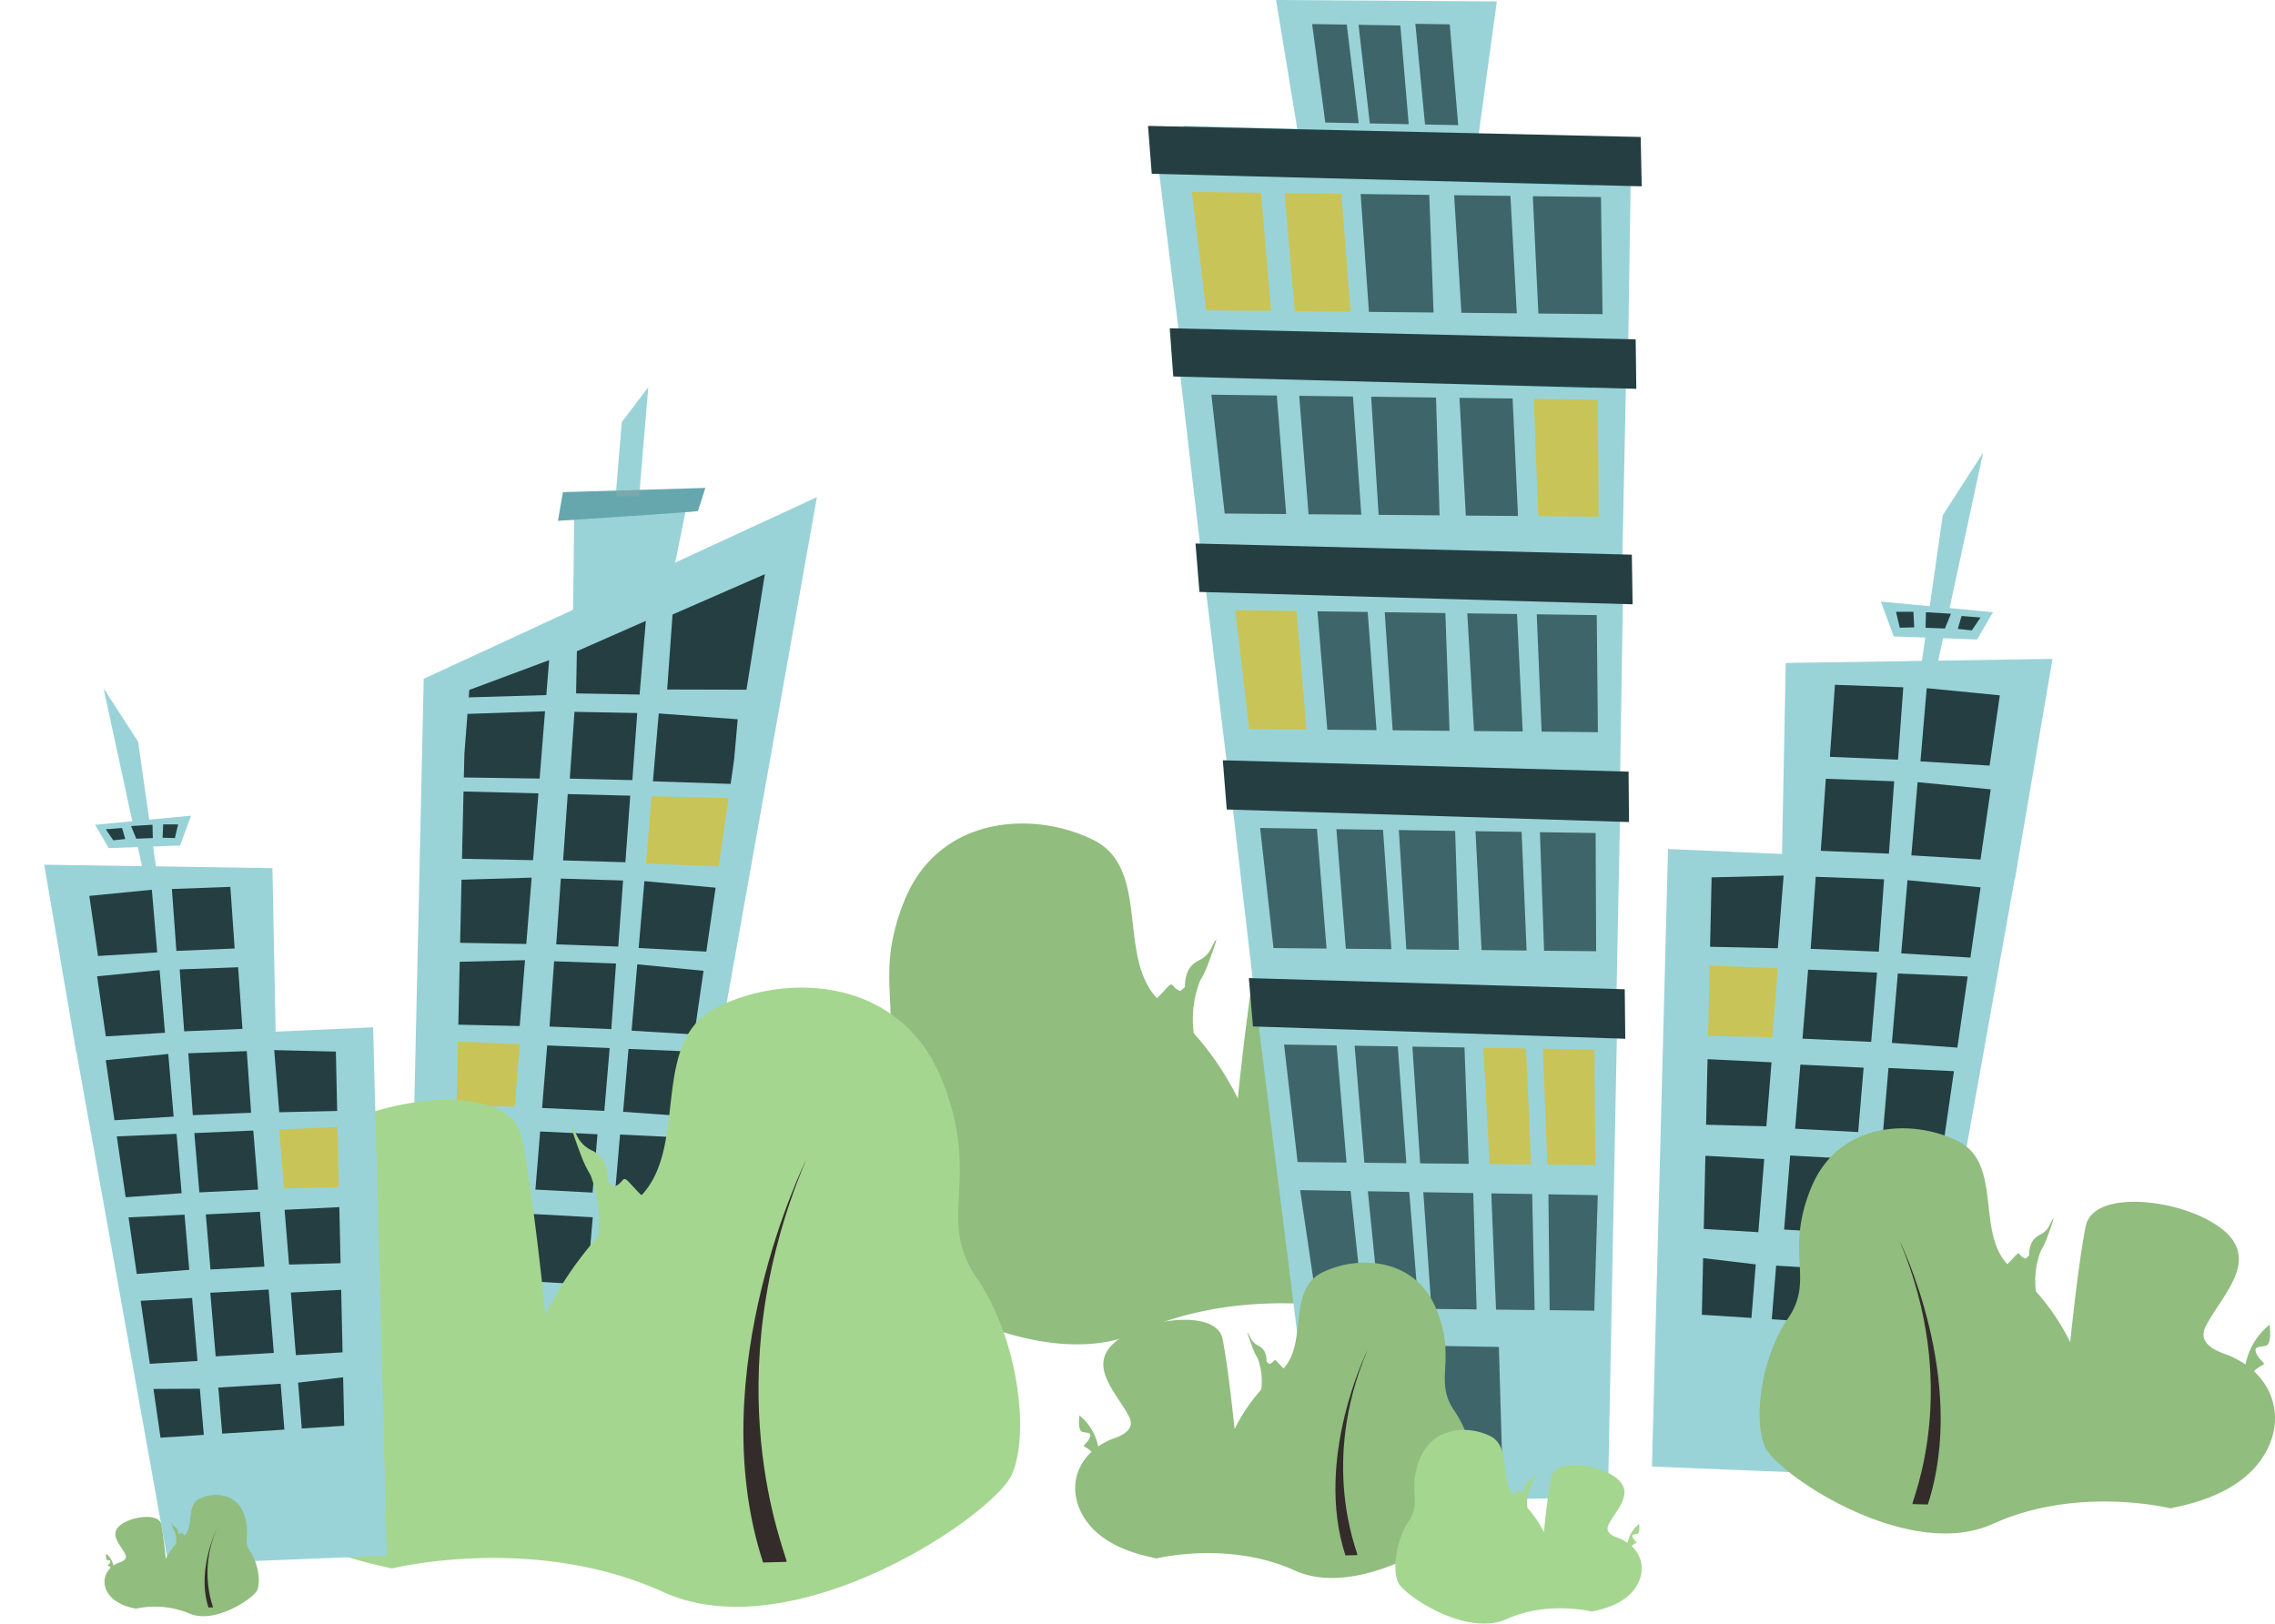 <svg xmlns="http://www.w3.org/2000/svg" width="525.5" height="375.104" viewBox="0 0 525.5 375.104"><defs><style>.a{fill:#91bd7e;}.b{fill:#99d3d8;}.c{fill:#7fd1d8;}.d{fill:#243e41;}.e{fill:#c9c457;}.f{opacity:0.2;}.g{fill:#a5d68f;}.h{fill:#332c2b;}.i{fill:#3e6569;}.j{fill:none;}</style></defs><g transform="translate(-510.394 -421.054)"><path class="a" d="M659.1,615.308c8.037-11.677-1.147-19.321,6.888-38.837s29.849-20.665,43.626-13.777c13.146,6.572,5.4,26.726,14.635,36.539.924-.96,1.733-1.813,2.2-2.331,1.7-1.9,1.045-.108,3.1.619.035.012.061.015.094.026l1.077-.924a8.211,8.211,0,0,1,.8-3.927,5.469,5.469,0,0,1,2.383-2.2,6.024,6.024,0,0,0,2.857-2.8c1.1-2.285,2.274-4.393-.78,3.8a22.922,22.922,0,0,1-1.825,3.784,24.65,24.65,0,0,0-1.423,12.019,67.513,67.513,0,0,1,10.183,15.09s2.3-22.961,4.592-34.441,29.849-8.037,40.891,1.147-.71,19.517-5.3,28.7c-2.01,4.019,1.259,6.5,5.57,8.019a26.2,26.2,0,0,1,6.293,3.195c.877-3.756,2.821-8.58,7.146-11.824,0,0,.813,5.693-1.084,6.235s-3.894,0-2.76,2.44,3.3,2.712,1.4,3.525a8.835,8.835,0,0,0-2.191,1.643c7.12,6.636,8.581,16.9,2.175,26.15-8.071,11.656-24.661,13.833-26.885,14.575,0,0-27.553-6.888-52.81,4.592s-64.291-14.924-67.735-22.961S651.068,626.984,659.1,615.308Z" transform="translate(53.401 52.461)"/><path class="b" d="M606.215,535.629l.335-27.034,25.89-2.515L628.1,527.338Z" transform="translate(36.478 32.369)"/><path class="c" d="M636.064,508.048c-.652.22-32.328,2.251-32.328,2.251l1.153-6.619,32.9-.979Z" transform="translate(35.535 31.083)"/><path class="b" d="M613.392,511.039l5.427.024,2.116-25.227-6.124,8.067Z" transform="translate(39.211 24.662)"/><path class="b" d="M578.259,734.977l4.174-188.762,90.824-41.975-41.526,232.9Z" transform="translate(25.836 31.668)"/><path class="d" d="M588.943,538.4l-.132,1.722,17.928-.533.649-8.068Z" transform="translate(29.853 42.053)"/><path class="d" d="M606.953,531.96l15.929-7.014-1.441,17.023-14.666-.267Z" transform="translate(36.692 39.551)"/><path class="d" d="M622.011,543.78l1.242-17.325,21.325-9.323-4.248,26.694Z" transform="translate(42.492 36.577)"/><path class="d" d="M621.3,540.448l-1.13,15.5-14.449-.348,1.082-15.431Z" transform="translate(36.29 45.345)"/><path class="d" d="M606.749,540.071,605.5,555.626l-17.507-.262c.05-1.876.09-3.708.133-5.5l.706-9.18Z" transform="translate(29.541 45.309)"/><path class="d" d="M620.11,554.3l-1.121,15.382L604.6,569.25l1.073-15.317Z" transform="translate(35.864 50.586)"/><path class="d" d="M587.686,569.041l16.412.33,1.242-15.439-17.3-.436Z" transform="translate(29.424 50.42)"/><path class="d" d="M618.889,568.517l-1.112,15.265-14.326-.511,1.065-15.2Z" transform="translate(35.426 55.968)"/><path class="d" d="M603.893,567.915l-1.233,15.328-15.288-.273c.108-4.94.218-9.814.326-14.575Z" transform="translate(29.305 55.909)"/><path class="d" d="M617.695,582.433l-1.1,15.15-14.265-.591,1.056-15.087Z" transform="translate(34.998 61.235)"/><path class="d" d="M602.474,581.725l-1.223,15.212-14.181-.309c.1-4.854.215-9.717.322-14.536Z" transform="translate(29.19 61.166)"/><path class="e" d="M601.374,595.965l-1.161,14.423-13.445-.3c.1-4.85.217-9.786.329-14.737Z" transform="translate(29.075 66.355)"/><path class="d" d="M602.266,595.989l14.428.617-1.228,14.513-14.381-.678Z" transform="translate(34.525 66.597)"/><path class="d" d="M600.166,610.22l-1.08,13.405-12.618-.331c.1-4.454.2-9.049.305-13.727Z" transform="translate(28.961 71.766)"/><path class="d" d="M601.066,610.388l13.241.646-1.138,13.479-13.2-.7Z" transform="translate(34.1 72.078)"/><path class="d" d="M598.776,624.9l-1.234,15.318-11.427-.681c.1-4.8.221-9.93.342-15.313Z" transform="translate(28.826 77.345)"/><path class="d" d="M599.566,624.181l14.281.779-1.316,15.567-14.231-.843Z" transform="translate(33.465 77.329)"/><path class="d" d="M597.109,641.051l-.9,11.219-10.38-.675c.08-3.552.173-7.529.262-11.856Z" transform="translate(28.716 83.252)"/><path class="d" d="M620.972,540.441l-1.342,15.676,17.949.6c.268-1.905.539-3.767.8-5.582l.834-9.352Z" transform="translate(41.585 45.45)"/><path class="e" d="M637.546,554.737l-17.762-.448-1.332,15.558,16.812.666Z" transform="translate(41.137 50.722)"/><path class="d" d="M618.564,568.5l-1.321,15.446,15.628.837c.728-5.005,1.443-9.944,2.14-14.769Z" transform="translate(40.677 56.133)"/><path class="d" d="M617.37,582.417l-1.312,15.33,14.482.883c.717-4.91,1.428-9.83,2.135-14.708Z" transform="translate(40.226 61.43)"/><path class="d" d="M615.886,596.574,614.643,611.1l13.7.989c.714-4.9,1.436-9.887,2.159-14.894Z" transform="translate(39.687 66.819)"/><path class="d" d="M614.444,610.9l-1.153,13.5,12.846,1.018c.654-4.493,1.328-9.129,2.01-13.851Z" transform="translate(39.172 72.275)"/><path class="d" d="M613.148,625.672,611.831,641.1l11.675.695c.7-4.828,1.45-10,2.235-15.428Z" transform="translate(38.616 77.897)"/><path class="d" d="M611.676,641.761l-.965,11.3,10.6.689c.518-3.575,1.095-7.575,1.731-11.929Z" transform="translate(38.19 84.022)"/><path class="d" d="M597.342,640.881l15.255.939-.953,11.278-15.216-.989Z" transform="translate(32.752 83.687)"/><path class="f" d="M636.064,508.048c-.652.22-32.328,2.251-32.328,2.251l1.153-6.619,32.9-.979Z" transform="translate(35.535 31.083)"/><path class="g" d="M721.2,653.422c-9.553-13.88,1.366-22.966-8.187-46.166s-35.482-24.564-51.859-16.376c-15.625,7.813-6.418,31.77-17.4,43.434-1.1-1.14-2.059-2.154-2.609-2.77-2.017-2.256-1.241-.128-3.685.736-.041.014-.072.018-.11.03l-1.28-1.1a9.775,9.775,0,0,0-.951-4.668,6.489,6.489,0,0,0-2.832-2.616,7.163,7.163,0,0,1-3.4-3.329c-1.313-2.716-2.7-5.222.927,4.522a27.331,27.331,0,0,0,2.169,4.5,29.3,29.3,0,0,1,1.693,14.286,80.249,80.249,0,0,0-12.1,17.938s-2.728-27.295-5.458-40.942-35.482-9.553-48.609,1.366.844,23.2,6.3,34.117c2.39,4.779-1.5,7.726-6.62,9.532a31.175,31.175,0,0,0-7.481,3.8c-1.041-4.462-3.354-10.2-8.5-14.054,0,0-.966,6.767,1.29,7.411s4.628,0,3.281,2.9-3.925,3.223-1.669,4.189a10.558,10.558,0,0,1,2.6,1.954c-8.464,7.888-10.2,20.086-2.585,31.085,9.594,13.855,29.315,16.444,31.959,17.325,0,0,32.753-8.187,62.776,5.459s76.421-17.74,80.516-27.294S730.75,667.3,721.2,653.422Z" transform="translate(14.807 62.915)"/><path class="h" d="M644.756,708.042c-.054-1.933-17.26-41.433,4.533-92.969,0,0-24.376,49.027-9.977,93.118Z" transform="translate(47.346 73.862)"/><path class="b" d="M729.531,455.415c-.059-.543-5.655-34.361-5.655-34.361l51,.33-4.721,34.521Z" transform="translate(81.271 0)"/><path class="b" d="M871.024,531.309l-8.664,50.677-53.875-2.917.917-46.819Z" transform="translate(113.481 41.973)"/><path class="b" d="M871.154,566.664,845.76,708.183,786.768,705.8l3.709-142.679Z" transform="translate(105.214 54.085)"/><path class="d" d="M830.274,568.356l-1.217,16.715-15.738-.652,1.165-16.645Z" transform="translate(115.322 55.855)"/><path class="d" d="M813.483,567.574l-1.35,16.784-15.646-.341c.115-5.356.237-10.72.356-16.037Z" transform="translate(108.914 55.779)"/><path class="e" d="M812.269,583.284,810.988,599.2l-14.834-.329c.116-5.352.239-10.8.363-16.259Z" transform="translate(108.787 61.503)"/><path class="d" d="M813.252,583.312l15.917.681L827.815,600l-15.866-.748Z" transform="translate(114.8 61.771)"/><path class="d" d="M810.935,599.011l-1.192,14.79-13.92-.366c.108-4.914.218-9.984.337-15.143Z" transform="translate(108.661 67.473)"/><path class="d" d="M811.928,599.2l14.608.713-1.255,14.871-14.563-.77Z" transform="translate(114.331 67.818)"/><path class="d" d="M809.4,615.206l-1.361,16.9-12.607-.75c.116-5.291.244-10.957.378-16.9Z" transform="translate(108.512 73.628)"/><path class="d" d="M810.273,614.415l15.756.86-1.452,17.175-15.7-.93Z" transform="translate(113.631 73.611)"/><path class="d" d="M807.563,633.026l-1,12.379-11.453-.744c.09-3.921.19-8.308.29-13.082Z" transform="translate(108.391 80.146)"/><path class="d" d="M829.917,568.338,828.47,585.25l15.977.976c.79-5.418,1.574-10.847,2.356-16.227Z" transform="translate(121.089 56.07)"/><path class="d" d="M831.965,551.953l-1.217,16.715-15.738-.652,1.165-16.645Z" transform="translate(115.966 49.611)"/><path class="d" d="M831.608,551.935l-1.447,16.912,15.977.976c.79-5.418,1.574-10.847,2.356-16.227Z" transform="translate(121.733 49.826)"/><path class="d" d="M833.487,536.226l-1.217,16.715-15.738-.652,1.165-16.645Z" transform="translate(116.545 43.624)"/><path class="d" d="M833.13,536.209l-1.447,16.912,15.976.975c.791-5.416,1.575-10.847,2.357-16.227Z" transform="translate(122.313 43.839)"/><path class="d" d="M828.278,583.956l-1.371,16.031,15.121,1.091c.787-5.407,1.584-10.909,2.382-16.432Z" transform="translate(120.494 62.016)"/><path class="d" d="M826.688,599.767l-1.273,14.895,14.174,1.124c.721-4.957,1.465-10.074,2.217-15.283Z" transform="translate(119.926 68.035)"/><path class="d" d="M825.259,616.06,823.8,633.078l12.88.766c.775-5.328,1.6-11.037,2.466-17.022Z" transform="translate(119.314 74.237)"/><path class="d" d="M823.635,633.81l-1.065,12.465,11.693.761c.57-3.943,1.207-8.357,1.909-13.162Z" transform="translate(118.843 80.995)"/><path class="d" d="M807.82,632.84l16.831,1.037L823.6,646.319l-16.788-1.091Z" transform="translate(112.844 80.626)"/><path class="i" d="M740.674,447.982l-7.715-.152-3.05-22.752,8.006.13Z" transform="translate(83.568 1.532)"/><path class="i" d="M747.338,425.362l1.921,22.8-8.977-.176-2.606-22.78Z" transform="translate(86.524 1.58)"/><path class="i" d="M755.121,425.165l1.956,23.285-7.664-.151-2.23-23.264Z" transform="translate(90.144 1.516)"/><g transform="translate(775.574 450.14)"><path class="b" d="M709.773,493.944l-5.665-45.665,109.252,1.462-.682,45.071Z" transform="translate(-701.829 -439.776)"/><path class="e" d="M740.545,480.772l-12.9-.125-2.342-27.289,13.119.166Z" transform="translate(-693.759 -437.842)"/><path class="e" d="M728.082,480.669l-15.007-.146L709.8,453.161l15.947.2Z" transform="translate(-699.661 -437.917)"/><path class="i" d="M753.884,453.72l.986,27.177-14.929-.145-1.912-27.233Z" transform="translate(-688.915 -437.781)"/><path class="i" d="M753.668,453.717l1.679,27.167,12.8.124-1.472-27.126Z" transform="translate(-682.961 -437.706)"/><path class="i" d="M782.575,454.083l.362,27.053-14.824-.144-1.277-27.109Z" transform="translate(-677.949 -437.642)"/><path class="c" d="M709.06,453.189l-.668-11.069,94.926,2.559.147,11.392Z" transform="translate(-700.198 -442.12)"/><path class="d" d="M703.319,453.183l-.862-11.063,113.8,2.56.241,11.4Z" transform="translate(-702.457 -442.12)"/></g><path class="b" d="M713,528.015l-5.34-45.83,103.28,1.429-.943,45.05Z" transform="translate(75.097 23.272)"/><path class="i" d="M742.088,514.754l-12.184-.1-2.154-27.367,12.416.159Z" transform="translate(82.746 25.213)"/><path class="i" d="M730.329,514.678l-14.2-.121L713.058,487.1l15.115.193Z" transform="translate(77.153 25.142)"/><path class="i" d="M754.771,487.629l.819,27.22-14.083-.12-1.719-27.292Z" transform="translate(87.329 25.272)"/><path class="i" d="M754.564,487.627l1.462,27.2,12.056.1-1.246-27.148Z" transform="translate(92.954 25.344)"/><path class="e" d="M781.81,487.975l.169,27.054-13.941-.119-1.054-27.126Z" transform="translate(97.682 25.404)"/><path class="c" d="M712.355,487.127l-.625-11.143,89.784,2.568.067,11.423Z" transform="translate(76.647 20.911)"/><path class="d" d="M706.907,487.124l-.815-11.141,107.623,2.568.148,11.424Z" transform="translate(74.501 20.911)"/><path class="b" d="M717.493,564.027l-5.545-45.8,96.64,1.434-.724,45.007Z" transform="translate(76.73 36.995)"/><path class="i" d="M744.447,550.806l-11.365-.1L730.8,523.344l11.611.159Z" transform="translate(83.907 38.941)"/><path class="e" d="M733.492,550.73l-13.243-.12-3.19-27.454,14.136.194Z" transform="translate(78.676 38.87)"/><path class="i" d="M756.067,523.691l.961,27.209-13.135-.119L742.057,523.5Z" transform="translate(88.193 39)"/><path class="i" d="M755.873,523.688l1.549,27.191,11.245.1-1.318-27.136Z" transform="translate(93.453 39.072)"/><path class="i" d="M781.35,524.037l.266,27.042-13-.118-1.127-27.114Z" transform="translate(97.874 39.133)"/><path class="d" d="M711.308,523.189,710.4,512l100.789,2.581.176,11.465Z" transform="translate(76.143 34.624)"/><path class="b" d="M721.827,600.847l-5.385-46.24,89.777,1.456-.905,45.432Z" transform="translate(78.441 50.843)"/><path class="i" d="M746.672,587.536l-10.514-.1-2.188-27.638,10.778.161Z" transform="translate(85.114 52.817)"/><path class="i" d="M736.553,587.46l-12.253-.121L721.214,559.6l13.123.2Z" transform="translate(80.258 52.745)"/><path class="i" d="M757.425,560.145l.874,27.486-12.151-.12-1.727-27.56Z" transform="translate(89.092 52.877)"/><path class="i" d="M757.245,560.142l1.4,27.467,10.4.1L767.9,560.3Z" transform="translate(93.974 52.95)"/><path class="i" d="M780.89,560.5l.122,27.314-12.027-.119-.962-27.387Z" transform="translate(98.078 53.012)"/><path class="d" d="M715.877,559.643l-.906-11.367,93.723,2.625.1,11.643Z" transform="translate(77.881 48.432)"/><path class="b" d="M734.834,703.4,720.751,590.945l83.107,1.43-2.133,109.973Z" transform="translate(80.082 64.676)"/><path class="i" d="M748.973,623.181l-9.7-.1-2.251-27.043,9.971.158Z" transform="translate(86.275 66.615)"/><path class="i" d="M739.647,623.108l-11.307-.119-3.121-27.141,12.141.193Z" transform="translate(81.782 66.543)"/><path class="i" d="M758.72,596.38l.974,26.893-11.214-.117-1.791-26.966Z" transform="translate(89.956 66.673)"/><path class="e" d="M758.553,596.378,760,623.252l9.6.1-1.195-26.819Z" transform="translate(94.473 66.745)"/><path class="e" d="M780.427,596.725l.205,26.723-11.1-.116-1.009-26.8Z" transform="translate(98.269 66.805)"/><path class="i" d="M750.967,647.544l-9.023-.1-2.708-27.052,9.568.163Z" transform="translate(87.119 75.887)"/><path class="i" d="M742.428,647.477l-10.519-.115-4-27.163,11.656.2Z" transform="translate(82.806 75.814)"/><path class="i" d="M760.05,620.748l.774,26.881-10.425-.114-1.887-26.964Z" transform="translate(90.65 75.947)"/><path class="i" d="M765.144,646.512l.971,33.7-13.071-.143-2.366-33.809Z" transform="translate(91.475 85.737)"/><path class="i" d="M759.889,620.745l1.09,26.859,8.921.1-.567-26.8Z" transform="translate(94.981 76.022)"/><path class="i" d="M780.846,621.1l-.809,26.687-10.311-.113-.281-26.769Z" transform="translate(98.619 76.083)"/><path class="d" d="M720.282,595.892l-.959-11.171,86.832,2.582.125,11.436Z" transform="translate(79.538 62.307)"/><g transform="translate(758.753 712.775)"><path class="a" d="M777.829,666.516c-4.866-7.069.694-11.7-4.171-23.513s-18.071-12.51-26.411-8.341c-7.96,3.979-3.27,16.18-8.86,22.122-.561-.581-1.049-1.1-1.33-1.411-1.027-1.149-.632-.065-1.878.376-.021.007-.036.008-.055.015l-.653-.559a4.945,4.945,0,0,0-.484-2.378,3.3,3.3,0,0,0-1.442-1.332,3.655,3.655,0,0,1-1.73-1.7c-.668-1.383-1.377-2.659.472,2.3a13.849,13.849,0,0,0,1.106,2.292,14.926,14.926,0,0,1,.861,7.276,40.822,40.822,0,0,0-6.165,9.135s-1.39-13.9-2.781-20.851-18.071-4.865-24.756.695.43,11.816,3.21,17.377c1.216,2.433-.762,3.935-3.373,4.855a15.862,15.862,0,0,0-3.809,1.934,12.28,12.28,0,0,0-4.327-7.159s-.492,3.448.657,3.775,2.357,0,1.671,1.477-2,1.642-.85,2.135a5.369,5.369,0,0,1,1.327.994c-4.311,4.018-5.2,10.231-1.316,15.833,4.885,7.057,14.929,8.375,16.276,8.824,0,0,16.682-4.171,31.973,2.779s38.923-9.035,41.008-13.9S782.693,673.585,777.829,666.516Z" transform="translate(-690.274 -632.34)"/><path class="h" d="M738.9,694.334c-.026-.984-8.789-21.1,2.308-47.35,0,0-12.415,24.97-5.081,47.425Z" transform="translate(-673.702 -626.765)"/></g><g transform="translate(916.84 681.739)"><path class="a" d="M811.336,653.771c6.252-9.082-.893-15.029,5.359-30.21s23.218-16.074,33.933-10.716c10.225,5.113,4.2,20.788,11.384,28.42.719-.745,1.349-1.408,1.708-1.811,1.32-1.477.813-.084,2.412.48.026.01.047.012.072.021l.838-.718a6.393,6.393,0,0,1,.623-3.056,4.254,4.254,0,0,1,1.853-1.712,4.688,4.688,0,0,0,2.221-2.177c.859-1.777,1.769-3.417-.606,2.959a17.865,17.865,0,0,1-1.419,2.944,19.162,19.162,0,0,0-1.109,9.349,52.515,52.515,0,0,1,7.921,11.737s1.787-17.859,3.572-26.79,23.218-6.252,31.807.893-.551,15.181-4.124,22.324c-1.563,3.127.979,5.056,4.333,6.237a20.435,20.435,0,0,1,4.895,2.485,15.792,15.792,0,0,1,5.559-9.2s.634,4.429-.842,4.85-3.029,0-2.147,1.9,2.568,2.108,1.092,2.741a6.859,6.859,0,0,0-1.7,1.279c5.538,5.161,6.674,13.144,1.69,20.342-6.277,9.066-19.182,10.76-20.912,11.337,0,0-21.431-5.358-41.078,3.572s-50.007-11.609-52.687-17.861S805.085,662.853,811.336,653.771Z" transform="translate(-804.772 -609.862)"/><path class="h" d="M831.152,689.512c.035-1.265,11.294-27.113-2.966-60.835,0,0,15.951,32.082,6.528,60.933Z" transform="translate(-795.859 -602.699)"/></g><g transform="translate(832.717 751.424)"><path class="g" d="M746.98,681.317c2.988-4.341-.427-7.182,2.561-14.438s11.1-7.681,16.216-5.121c4.888,2.444,2.007,9.935,5.441,13.583.342-.358.643-.674.816-.867.631-.706.388-.04,1.151.231l.035.01.4-.344a3.055,3.055,0,0,1,.3-1.459,2.028,2.028,0,0,1,.885-.819,2.237,2.237,0,0,0,1.062-1.04c.411-.85.845-1.633-.29,1.414a8.52,8.52,0,0,1-.678,1.407,9.166,9.166,0,0,0-.53,4.466,25.044,25.044,0,0,1,3.786,5.61s.853-8.535,1.706-12.8,11.1-2.986,15.2.427-.264,7.256-1.972,10.67c-.747,1.494.468,2.416,2.071,2.981a9.682,9.682,0,0,1,2.339,1.187,7.543,7.543,0,0,1,2.656-4.395s.3,2.115-.4,2.317-1.447,0-1.026.907,1.227,1.008.522,1.31a3.292,3.292,0,0,0-.815.612c2.647,2.466,3.191,6.281.809,9.72-3,4.333-9.168,5.142-9.995,5.418,0,0-10.242-2.56-19.631,1.707s-23.9-5.548-25.178-8.534S743.993,685.656,746.98,681.317Z" transform="translate(-743.844 -660.332)"/></g><line class="j" x1="11.939" y2="0.161" transform="translate(984.505 573.121)"/><line class="j" x1="4.534" y2="0.063" transform="translate(910.526 574.223)"/><path class="b" d="M831.694,547.21l5.137-35.956,9.339-14.476-10.74,49.731Z" transform="translate(122.317 28.828)"/><path class="b" d="M825.057,521.721l25.916,2.452-3.677,6.3-19.262-.7Z" transform="translate(119.79 38.323)"/><path class="d" d="M827.594,523.433l.875,3.677,3.327-.088-.175-3.59Z" transform="translate(120.756 38.975)"/><path class="d" d="M832.628,523.5l-.088,3.59,4.465.175,1.4-3.415Z" transform="translate(122.639 38.999)"/><path class="d" d="M838.806,524.13l-.875,2.977,3.24.35,2.014-2.977Z" transform="translate(124.691 39.241)"/><line class="j" x2="4.534" y2="0.063" transform="translate(569.653 576.346)"/><g transform="translate(510.394 580.047)"><path class="b" d="M517.791,565.749,525.2,609.1l46.089-2.5-.784-40.052Z" transform="translate(-507.578 -524.963)"/><path class="b" d="M522.834,595.994l21.723,121.065,50.466-2.038L591.85,592.964Z" transform="translate(-505.659 -514.602)"/><path class="d" d="M541.9,597.441l1.041,14.3,13.463-.558-1-14.239Z" transform="translate(-498.401 -513.087)"/><path class="d" d="M556.273,596.772l1.156,14.359,13.384-.293c-.1-4.581-.2-9.171-.305-13.719Z" transform="translate(-492.928 -513.152)"/><path class="e" d="M557.1,610.211l1.1,13.614,12.69-.28c-.1-4.578-.2-9.235-.311-13.909Z" transform="translate(-492.612 -508.256)"/><path class="d" d="M556.523,610.235l-13.617.582,1.159,13.7,13.573-.64Z" transform="translate(-498.017 -508.027)"/><path class="d" d="M558.009,623.666l1.019,12.653,11.909-.313c-.093-4.2-.188-8.54-.289-12.955Z" transform="translate(-492.268 -503.149)"/><path class="d" d="M557.326,623.825l-12.5.61,1.074,12.722,12.459-.658Z" transform="translate(-497.285 -502.853)"/><path class="d" d="M559.051,637.52l1.164,14.456L571,651.334c-.1-4.525-.208-9.372-.323-14.452Z" transform="translate(-491.871 -497.883)"/><path class="d" d="M559.056,636.843l-13.479.735,1.242,14.693,13.431-.8Z" transform="translate(-497 -497.897)"/><path class="d" d="M560.265,652.764l.853,10.59,9.8-.638c-.076-3.352-.163-7.1-.248-11.19Z" transform="translate(-491.409 -492.308)"/><path class="d" d="M542.53,597.426l1.237,14.467-13.667.835c-.677-4.635-1.346-9.278-2.014-13.883Z" transform="translate(-503.659 -512.903)"/><path class="d" d="M540.453,583.409l1.041,14.3,13.463-.558-1-14.239Z" transform="translate(-498.951 -518.429)"/><path class="d" d="M541.083,583.394l1.239,14.467-13.667.835c-.677-4.635-1.348-9.28-2.016-13.883Z" transform="translate(-504.21 -518.245)"/><path class="d" d="M539.151,569.955l1.041,14.3,13.463-.558-1-14.239Z" transform="translate(-499.447 -523.551)"/><path class="d" d="M539.781,569.94l1.239,14.468-13.668.834c-.676-4.634-1.347-9.278-2.016-13.881Z" transform="translate(-504.706 -523.367)"/><path class="d" d="M543.736,610.787,544.91,624.5l-12.936.933c-.674-4.625-1.354-9.332-2.038-14.057Z" transform="translate(-502.955 -507.817)"/><path class="d" d="M544.834,624.312l1.089,12.742-12.125.961c-.617-4.24-1.254-8.617-1.9-13.074Z" transform="translate(-502.207 -502.668)"/><path class="d" d="M545.811,638.25l1.244,14.558-11.019.656c-.663-4.556-1.37-9.441-2.111-14.562Z" transform="translate(-501.436 -497.362)"/><path class="d" d="M546.788,653.435,547.7,664.1l-10,.65c-.487-3.373-1.033-7.149-1.633-11.26Z" transform="translate(-500.622 -491.581)"/><path class="d" d="M561.317,652.6l-14.4.887.9,10.644,14.362-.933Z" transform="translate(-496.49 -491.897)"/><g transform="translate(24.154 186.388)"><path class="a" d="M561.551,684.344c-1.871-2.719.266-4.5-1.6-9.041S553,670.494,549.793,672.1c-3.06,1.53-1.256,6.221-3.408,8.505-.214-.224-.4-.422-.511-.543-.395-.442-.243-.025-.721.144l-.022.007-.251-.215a1.9,1.9,0,0,0-.185-.914,1.275,1.275,0,0,0-.555-.512,1.4,1.4,0,0,1-.665-.652c-.257-.531-.529-1.023.182.885a5.319,5.319,0,0,0,.425.881,5.748,5.748,0,0,1,.331,2.8,15.739,15.739,0,0,0-2.371,3.513s-.534-5.345-1.069-8.016-6.948-1.871-9.519.266.166,4.544,1.234,6.681c.468.936-.293,1.513-1.3,1.867a6.106,6.106,0,0,0-1.465.743,4.718,4.718,0,0,0-1.664-2.752s-.189,1.325.253,1.451.906,0,.642.569-.768.631-.326.82a2.026,2.026,0,0,1,.51.383,4.493,4.493,0,0,0-.507,6.086c1.879,2.713,5.741,3.221,6.259,3.394a20.864,20.864,0,0,1,12.292,1.069c5.879,2.672,14.964-3.474,15.766-5.345S563.42,687.061,561.551,684.344Z" transform="translate(-527.888 -671.204)"/><path class="h" d="M546.582,695.038a25.274,25.274,0,0,1,.888-18.2s-4.773,9.6-1.954,18.233Z" transform="translate(-521.517 -669.061)"/></g><line class="j" x2="10.213" y2="0.137" transform="translate(0 40.648)"/><path class="b" d="M540.1,579.351l-4.394-30.759-7.989-12.383,9.188,42.543Z" transform="translate(-503.8 -536.208)"/><path class="b" d="M548.476,557.546l-22.17,2.1,3.146,5.393,16.478-.6Z" transform="translate(-504.337 -528.086)"/><path class="d" d="M541.184,559.011l-.749,3.146-2.846-.075.15-3.071Z" transform="translate(-500.041 -527.528)"/><path class="d" d="M537.27,559.065l.075,3.071-3.82.15-1.2-2.921Z" transform="translate(-502.044 -527.507)"/><path class="d" d="M531.841,559.608l.749,2.547-2.771.3-1.723-2.547Z" transform="translate(-503.655 -527.301)"/></g></g></svg>
